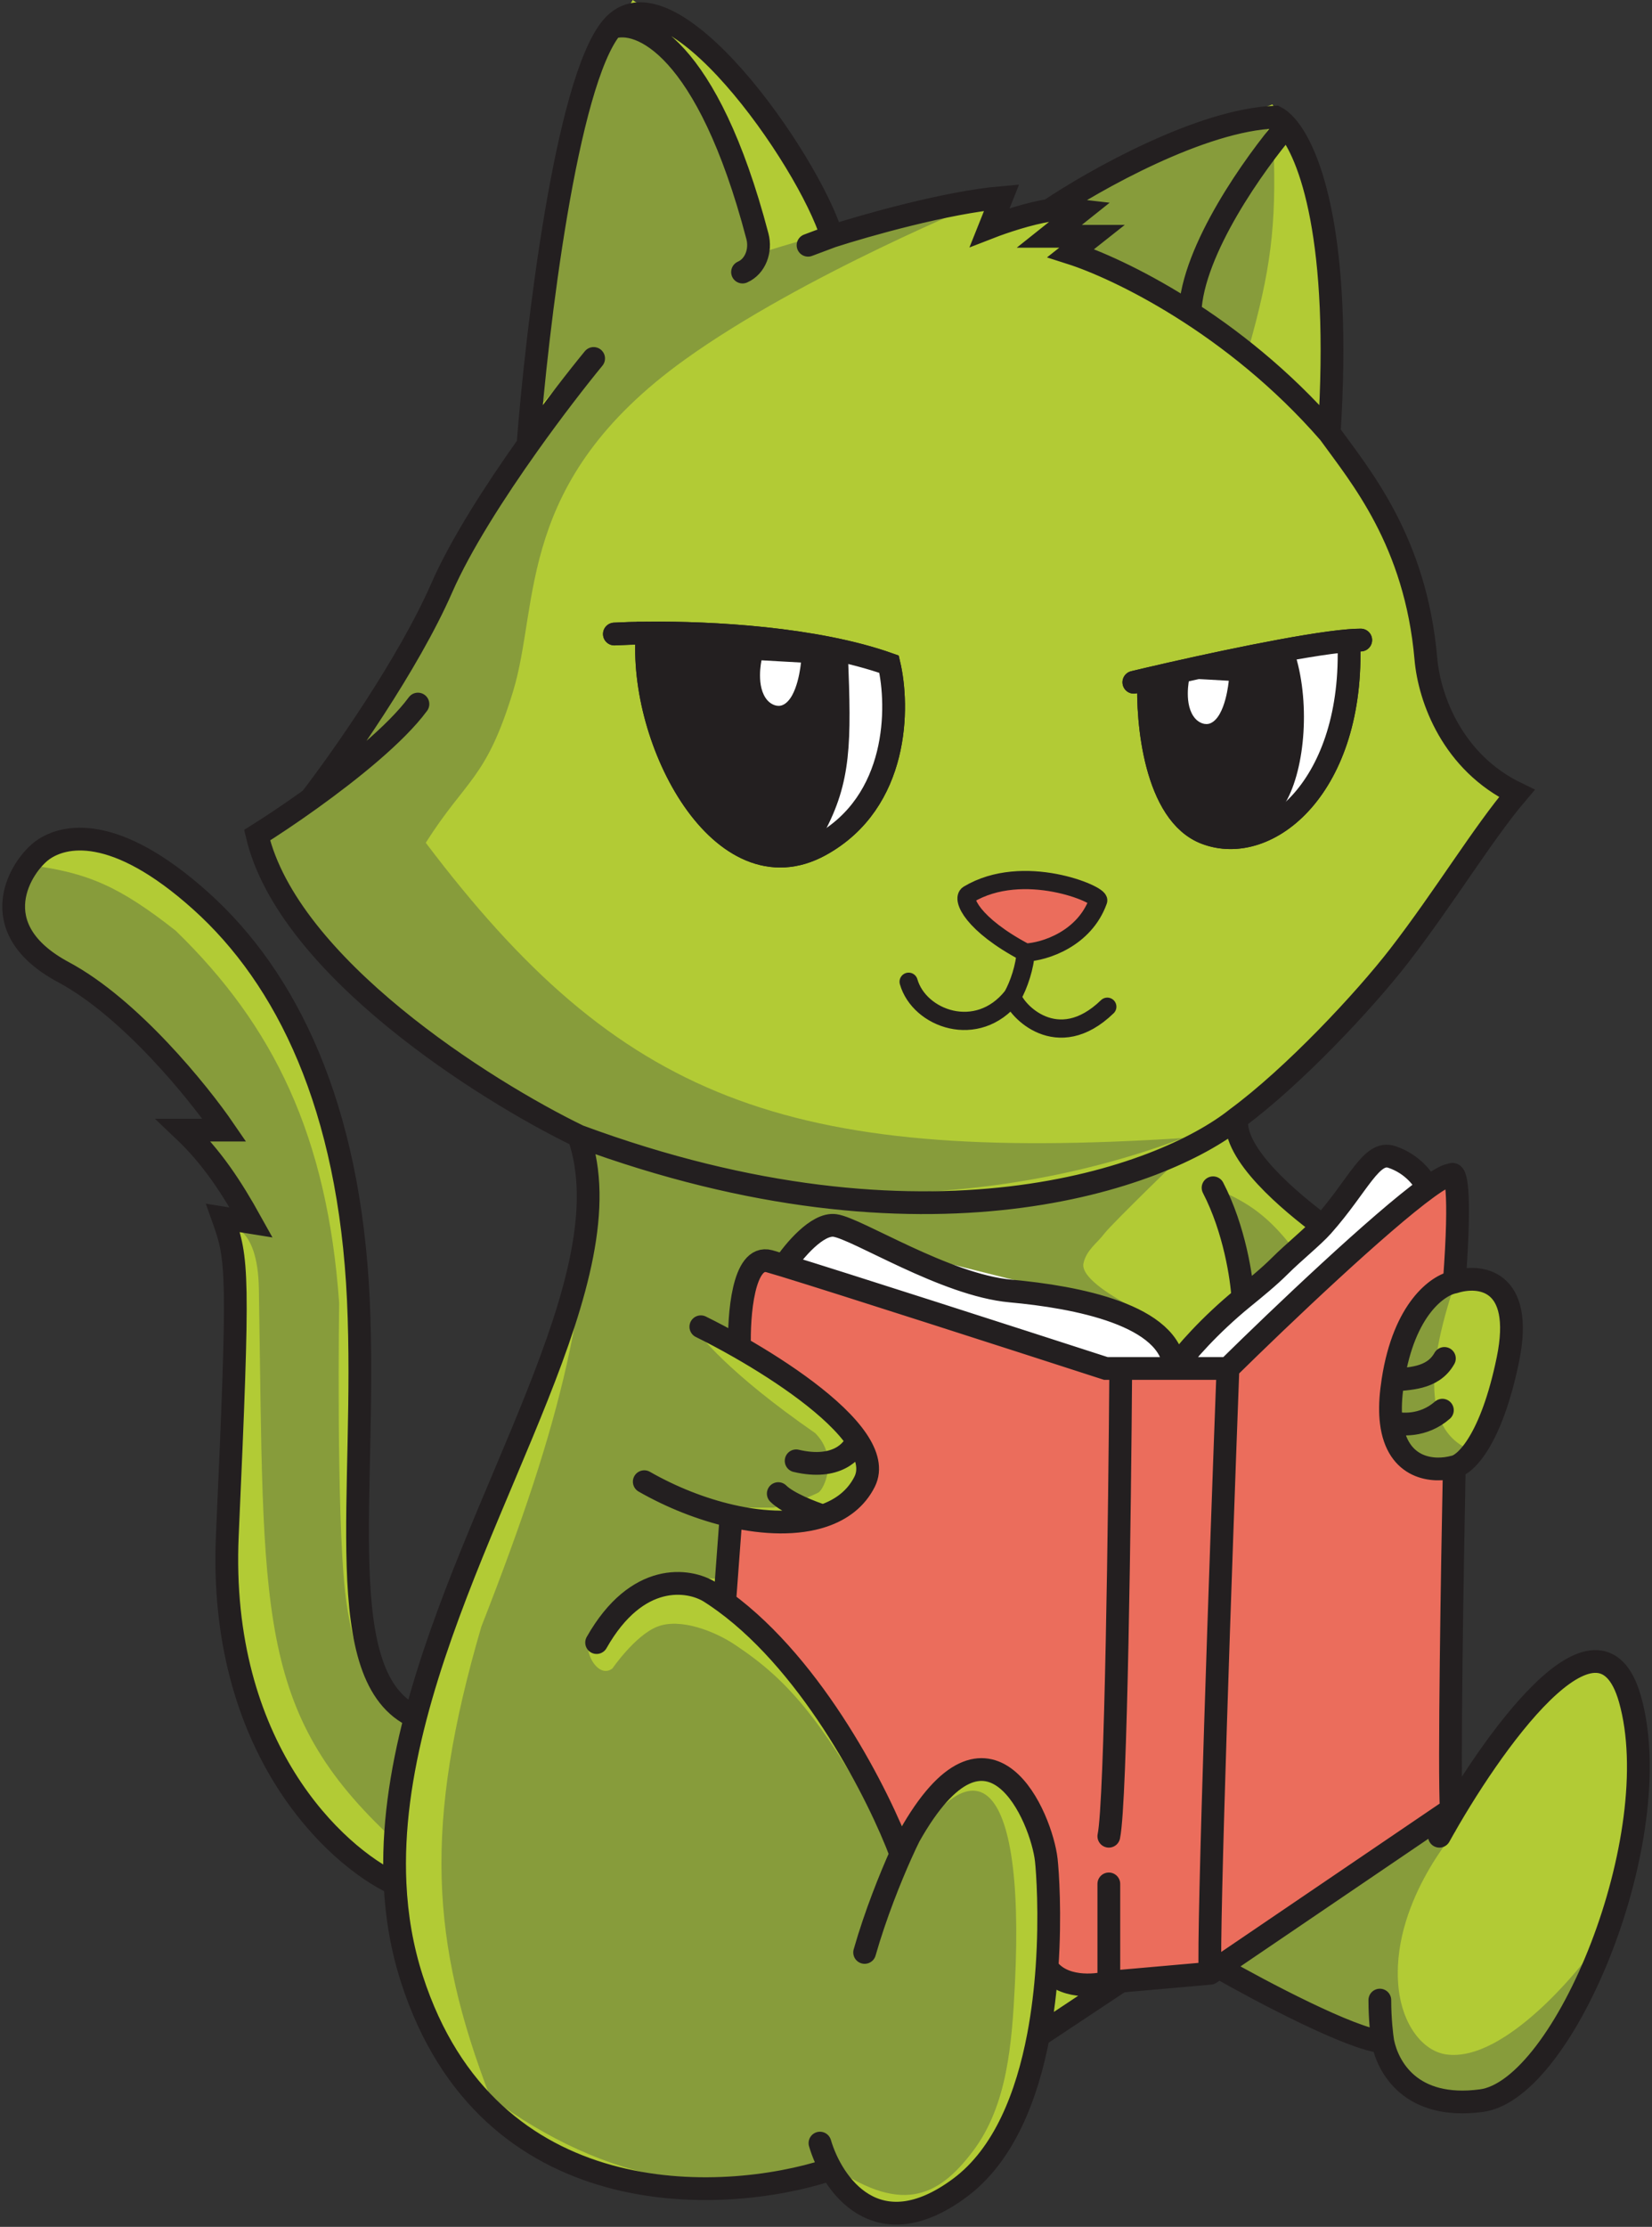 <svg width="363" height="489" viewBox="0 0 363 489" fill="none" xmlns="http://www.w3.org/2000/svg">
<rect x="0" y="0" width="363" height="489" fill="#333333" stroke="none"/>
<path d="M116.796 91.043L122.68 36.679L129.871 15.72L139.024 0L157.33 12.445L171.059 28.164L183.481 50.434L218.785 43.229V47.159L230.552 45.849L239.052 39.299L259.972 30.129L279.586 22.924L287.431 34.714L292.007 70.084V94.318L298.545 104.798L309.005 125.102L312.928 138.202L314.889 153.267L316.851 159.162L324.277 167.827L333.849 172.916L298.545 221.385L273.048 245.62V250.205L291.354 271.164L305.083 253.48L311.621 258.065L320.12 256.1V282.954L323.389 280.334L327.311 280.989L329.926 285.574L330.58 290.159L329.273 307.189L318.812 322.908V360.243V396.922L330.58 382.512L337.118 373.342L343.656 366.792L353.462 365.482L359.346 376.617L360 391.682L355.424 415.916L346.271 442.771L331.888 457.181L321.427 462.42L312.274 459.801L304.429 448.011L288.085 443.426L266.51 432.946L257.357 434.911L244.936 436.221L239.052 441.461L227.937 446.046L220.746 467.005L207.67 483.38L197.21 486L188.711 482.07L182.173 476.83L164.521 482.07L143.6 480.105L127.91 474.21L112.219 467.005L92.606 442.771L89.991 426.396L88.683 412.642L78.877 409.367L67.109 400.197L55.341 377.272L48.803 353.693L51.418 311.774L52.726 291.469L50.317 268.058L53.807 266.58L51.418 261.995L45.082 248.895L47.99 246.496L40.958 236.45L31.151 225.97L16.768 215.491L5.654 204.356L5 194.531L9.576 187.981L17.422 182.741L30.497 186.671L46.842 199.771L67.109 229.9L78.223 266.58L80.184 298.674V353.693L85.414 370.067L91.298 375.962L94.567 366.792L125.295 288.194L129.871 248.895L86.068 221.385L56.648 182.741L80.838 161.782L96.528 129.032L116.796 91.043Z" fill="#B2CB35"/>
<path d="M131.151 10.791L139.699 3C154.3 8.621 166 41.306 166 58.187C144.959 64.679 137.097 67.745 118 90C119.315 68.575 122.603 51.694 131.151 10.791Z" fill="#879C3B"/>
<path d="M132.064 71.104C158.397 55.899 183.966 49.819 216.696 44C216.696 44 176.46 60.318 150.493 78.962C113.161 105.766 118.672 132.413 112.745 151.799C106.819 171.185 102.52 170.954 93.553 185.065C136.112 241.349 172.499 255.491 260 249.905C211.698 268.243 158.174 263.658 130.759 249.905C94.859 234.841 75.309 215.176 57 185.065L80.225 158.209L88.936 141.893C116.948 90.228 126.6 84.423 132.064 71.104Z" fill="#879C3B"/>
<path d="M234 44.065C248.528 34.208 260.274 30.845 280 26C280 26 269.458 44.276 264.886 54.387C262.874 58.834 260.286 66 260.286 66C248.466 58.937 243.001 56.682 235.314 55.677L239.914 52.452L235.314 48.581L234 44.065Z" fill="#879C3B"/>
<path d="M279.841 32C280.492 49.547 279.243 59.423 274.227 77L263 67.217C267.927 51.915 271.676 44.242 279.841 32Z" fill="#879C3B"/>
<path d="M6.612 190C19.222 191.608 26.249 194.65 38.608 204.378C60.156 225.292 71.909 249.473 74.521 286.071C74.521 286.071 73.868 331.82 75.827 349.466C77.786 367.111 83.189 372.308 90 375.509L86.514 404C55.964 375.803 58.048 353.995 56.886 283.058C56.648 268.521 49.915 269.103 49.915 269.103L53.401 265.614L41.782 247.589L47.591 246.426L38.296 231.89L11.836 211.567L4.653 204.378L4 199.803V195.882L4.653 193.268L6.612 190Z" fill="#879C3B"/>
<path d="M130.653 248C176.74 268.09 206.215 267.851 261 252.578C261 252.578 244.24 268.785 242.66 270.889C241.08 272.992 238.693 274.515 238.075 277.428C237.102 282.006 253.14 289.2 253.14 289.2L179.124 293.777L165.369 297.047C157.101 293.574 157.509 293.123 155.544 291.162C154.115 289.735 150.959 289.2 152.269 291.162C153.579 293.123 159.919 301.404 179.124 314.704C184.364 319.936 181.089 327.13 179.779 327.784C175.48 329.929 169.954 331.053 169.954 331.053H160.128L158.818 346.748L144.408 346.095L129.999 358.52C127.379 361.79 131.309 368.983 134.584 366.367C134.584 366.367 139.534 359.156 144.408 357.212C149.397 355.222 156.969 358.161 161.439 361.136C173.229 368.983 181.004 377.554 196.81 406.913L193.535 416.723C213.185 378.793 225.401 387.948 223.01 435.687C222.355 448.767 221.367 462.29 213.84 472.309C205.98 482.773 197.692 486.381 181.744 474.925C159.475 483.427 133.274 479.503 107.727 460.538C94.628 426.532 93 400.859 105.763 357.212C124.013 310.63 129.197 286.835 130.653 248Z" fill="#879C3B"/>
<path d="M275.532 426.112L312.11 402H319.949C319.949 402 305.361 418.394 307.321 436.641C308.17 444.546 312.551 450.39 317.781 451.136C330.963 453.015 348 430.843 348 430.843L343.463 442.404L333.665 454.135L329.746 458.697L324.521 460L316.029 459.348L309.498 455.438L304.272 446.966C289.924 443.853 280.158 439.414 269 431.326L275.532 426.112Z" fill="#879C3B"/>
<path d="M267 261C274.544 264.018 278.963 267.471 284 273.941C284 273.941 280.852 277.824 278.963 279.118C276.75 280.634 272.667 283 272.667 283L267 261Z" fill="#879C3B"/>
<path d="M316.333 285.383L319.307 283C312.19 304.724 314.696 314.848 323 318.38L321 321.02L317 323L312.333 322.34L308.333 316.401L307 308.481L307.667 299.242L311 291.323L316.333 285.383Z" fill="#879C3B"/>
<path d="M180.264 185.585C197.582 176.049 197.539 155.121 195.352 145.85C179.139 140.099 156.311 138.873 142.216 139.01C140.248 162.634 158.616 197.506 180.264 185.585Z" fill="#231F20"/>
<path d="M264.888 182.936C253.867 178.698 251.987 158.578 252.424 149.048C265.043 146.1 286.416 141.49 296.376 140.676C297.688 172.589 278.664 188.234 264.888 182.936Z" fill="#231F20"/>
<path d="M135 139.227C136.985 139.118 139.43 139.037 142.216 139.01M142.216 139.01C156.311 138.873 179.139 140.099 195.352 145.85C197.539 155.121 197.582 176.049 180.264 185.585C158.616 197.506 140.248 162.634 142.216 139.01ZM249.144 149.823C250.151 149.582 251.249 149.322 252.424 149.048M299 140.552C298.253 140.552 297.371 140.595 296.376 140.676M252.424 149.048C251.987 158.578 253.867 178.698 264.888 182.936C278.664 188.234 297.688 172.589 296.376 140.676M252.424 149.048C265.043 146.1 286.416 141.49 296.376 140.676" stroke="#231F20" stroke-width="5" stroke-linecap="round"/>
<path d="M186.333 144L195 145.983L197 158.542L191.667 176.39L181 183C187.123 171.691 187.068 163.014 186.333 144Z" fill="white"/>
<path d="M284.667 143.944L296 142L298 145.241L297.333 152.37L290.667 169.87L282 177C286.667 169.87 288 154.963 284.667 143.944Z" fill="white"/>
<path d="M167.333 145L176 145.49C176 145.49 175.333 153.337 172 154.809C170.798 155.339 169.444 154.686 168.667 153.828C166 150.885 167.333 145 167.333 145Z" fill="white"/>
<path d="M261.333 149L270 149.49C270 149.49 269.333 157.337 266 158.809C264.798 159.339 263.444 158.686 262.667 157.828C260 154.885 261.333 149 261.333 149Z" fill="white"/>
<path d="M135 139.227C136.985 139.118 139.43 139.037 142.216 139.01M142.216 139.01C156.311 138.873 179.139 140.099 195.352 145.85C197.539 155.121 197.582 176.049 180.264 185.585C158.616 197.506 140.248 162.634 142.216 139.01ZM249.144 149.823C250.151 149.582 251.249 149.322 252.424 149.048M299 140.552C298.253 140.552 297.371 140.595 296.376 140.676M252.424 149.048C251.987 158.578 253.867 178.698 264.888 182.936C278.664 188.234 297.688 172.589 296.376 140.676M252.424 149.048C265.043 146.1 286.416 141.49 296.376 140.676" stroke="#231F20" stroke-width="5" stroke-linecap="round"/>
<path d="M165.235 278.011H172.432L245.716 302.267L269.272 300.3L279.741 290.467L293.481 278.011L315.728 259H319V282.6L313.335 285.26L309.84 291.778L305.259 302.267V316.033L312.457 323.9H319V397.322L265.346 433.378L234.593 436L230.012 430.756L230.667 416.333L226.741 399.289L217.58 389.456L208.42 388.8L197.296 401.911L191.407 388.8L173.086 362.578L160 350.778V348.156V335.044H180.938L190.099 325.211L183.556 312.756L172.457 302.757L162.561 295.758V285.26L165.235 278.011Z" fill="#EB6D5C"/>
<path d="M180.878 269L205.168 276.66L248.496 287.511L255.718 293.255L259 299H244.557L173 276.66L180.878 269Z" fill="white"/>
<path d="M269.049 286.2L288.439 272.4L299.491 259.783L305.244 254L309.768 255.314L313 258.6L270.341 298.686L260 300L261.939 294.743L269.049 286.2Z" fill="white"/>
<path d="M182.136 476.501C158.579 484.134 107.276 486.446 90.524 434.629C88.307 427.771 87.138 420.774 86.804 413.693M127.169 249.476C203.6 277.739 255.427 258.635 271.786 245.55M127.169 249.476C106.447 239.444 63.301 212.183 56.496 183.396C59.485 181.528 63.713 178.729 68.275 175.456M127.169 249.476C137.912 280.299 103.976 328.457 91.289 377.055M180.173 470.613C182.791 479.554 192.606 494.035 210.929 480.427C220.683 473.182 225.69 460.122 228.173 447.06M189.989 428.741C192.371 420.405 195.656 412.295 197.961 407.15M197.961 407.15C198.695 405.511 199.33 404.173 199.804 403.225C217.472 371.821 228.888 399.299 229.906 408.459C230.172 410.854 230.871 420.392 230.066 432.012M197.961 407.15C193.165 394.326 178.993 366.279 159.233 351.811M131.095 360.698C139.994 344.996 151.381 346.741 155.961 349.576C156.624 349.997 157.282 350.433 157.933 350.885C158.369 351.187 158.802 351.496 159.233 351.811M153.998 291.348C156.513 292.586 159.432 294.125 162.505 295.879M141.565 325.369C147.619 328.828 154.245 331.429 160.639 332.891M188.297 316.209C190.523 319.492 191.354 322.638 189.989 325.369C188.134 329.079 184.911 331.526 180.828 332.891M188.297 316.209C187.552 318.608 183.838 322.883 174.938 320.789M188.297 316.209C183.502 309.139 172.237 301.434 162.505 295.879M180.828 332.891C178.428 332.128 173.106 330.079 171.012 327.986M180.828 332.891C175.267 334.749 168.111 334.598 160.639 332.891M159.233 351.811L160.639 332.891M162.505 295.879C162.287 288.917 163.29 275.384 169.049 276.954C169.682 277.127 170.801 277.459 172.321 277.924M269.823 300.507C268.296 341.071 265.373 424.423 265.897 433.32M269.823 300.507H258.044M269.823 300.507C281.449 289.06 303.232 268.367 313.666 260.827M319.555 281.534C321.126 260.598 319.774 257.109 318.901 257.981C317.994 257.981 316.152 259.031 313.666 260.827M319.555 281.534C325.009 279.789 334.999 280.749 331.334 298.545C327.67 316.34 321.955 321.661 319.555 322.098M319.555 281.534C315.992 282.163 308.519 287.385 306.084 303.124M319.555 322.098C319.119 343.906 318.378 389.485 318.901 397.337L267.824 432.012M319.555 322.098C314.987 323.377 306.958 322.696 305.705 312.284M265.897 433.32L246.265 435.052M265.897 433.32L267.824 432.012M243.648 435.283C240.483 436.155 233.335 436.723 230.066 432.012M243.648 435.283V413.693M243.648 435.283L246.265 435.052M230.066 432.012C229.735 436.793 229.149 441.927 228.173 447.06M246.265 300.507H242.993C223.191 294.102 184.623 281.684 172.321 277.924M246.265 300.507C246.047 331.693 245.218 395.897 243.648 403.225M246.265 300.507H258.044M172.321 277.924C174.411 274.766 179.563 268.58 183.445 269.103C188.297 269.757 207.657 282.188 222.053 283.497C236.45 284.805 257.39 288.731 258.044 300.507M258.044 300.507C260.285 297.306 265.829 290.984 273.095 285.051M313.666 260.827C313.012 259.224 310.525 255.626 305.814 254.055C301.317 252.557 298.567 260.224 290.603 269.199M246.265 435.052L228.173 447.06M267.824 432.012C276.997 437.246 297.045 447.845 303.85 448.368M303.85 448.368C303.632 447.06 303.196 443.396 303.196 439.209M303.85 448.368C304.941 453.82 309.904 463.374 325.534 461.285C343.88 458.834 366.671 403.225 358.164 373.129C351.358 349.053 327.408 383.161 316.284 403.225M305.705 312.284C305.463 310.268 305.474 307.888 305.814 305.087C305.895 304.415 305.985 303.761 306.084 303.124M305.705 312.284C307.704 312.938 312.75 313.331 316.938 309.667M306.084 303.124C309.266 302.656 314.766 302.975 317.383 298.303M273.095 285.051C275.729 282.899 278.776 280.441 281.288 277.93C284.199 275.02 288.536 271.527 290.603 269.199M273.095 285.051C272.877 280.76 271.262 269.909 266.551 260.827M290.603 269.199C283.616 263.96 270.739 253.401 271.786 245.55M271.786 245.55C284.219 236.391 299.791 219.784 307.486 209.827C317.383 197.021 325.881 182.96 333.297 174.237C319.163 167.432 314.073 153.429 313.308 144.634C311.059 118.777 298.834 104.45 292.072 95.072M91.832 154.609C87.014 161.147 77.029 169.174 68.275 175.456M68.275 175.456C74.818 166.98 89.738 145.842 97.067 129.093C101.215 119.615 108.771 107.875 116.012 97.689M130.44 78.716C126.937 82.976 121.567 89.875 116.012 97.689M116.012 97.689C117.986 72.173 124.42 18.132 134.367 6.094M134.367 6.094C146.8 -8.954 177.556 34.881 182.791 51.892M134.367 6.094C140.474 3.913 155.438 10.019 166.431 51.892C167.246 54.993 166.014 58.486 163.159 59.743M182.791 51.892L177.556 53.854M182.791 51.892C190.207 49.493 208.05 44.433 220.09 43.386L217.473 49.929C220.406 48.788 226.114 46.869 230.56 46.189M230.56 46.189C232.066 45.959 236.564 46.13 237.623 46.262L230.56 51.892H239.952L235.294 55.575C245.546 58.847 271.132 70.996 292.072 95.072M230.56 46.189C240.376 39.585 264.064 26.245 280.293 25.721C281.011 26.081 281.813 26.72 282.654 27.684M292.072 95.072C294.782 52.623 287.944 33.746 282.654 27.684M282.654 27.684C275.76 35.753 262.017 54.93 261.493 68.538M86.804 413.693C73.648 407.587 47.858 383.728 49.952 337.145C52.57 278.917 52.265 276.612 48.993 267.453L55.187 268.449C50.825 260.598 46.533 254.055 40.314 248.167H49.298C43.626 239.88 28.619 221.343 13.961 213.492C-4.361 203.678 4.8 189.939 9.381 186.668C13.961 183.396 25.087 180.779 44.063 197.79C63.04 214.8 76.782 242.933 78.745 285.46C80.709 327.986 72.422 368.55 91.289 377.055M86.804 413.693C86.235 401.634 88.084 389.33 91.289 377.055" stroke="#231F20" stroke-width="5" stroke-linecap="round"/>
<path d="M212.786 196.414C224.816 189.196 241.795 196.402 241.309 197.768C238.325 206.144 229.587 208.998 225.341 209.18C213.595 202.982 211.282 197.316 212.786 196.414Z" fill="#EB6D5C"/>
<path d="M225.341 209.18C213.595 202.982 211.282 197.316 212.786 196.414C224.816 189.196 241.795 196.402 241.309 197.768C238.325 206.144 229.587 208.998 225.341 209.18ZM225.341 209.18C225.282 211.975 223.872 216.391 222.43 218.8M222.43 218.8C214.771 228.451 201.981 223.731 199.658 215.584M222.43 218.8C223.155 221.776 232.321 231.701 243.313 221.068" stroke="#231F20" stroke-width="4" stroke-linecap="round"/>
</svg>

